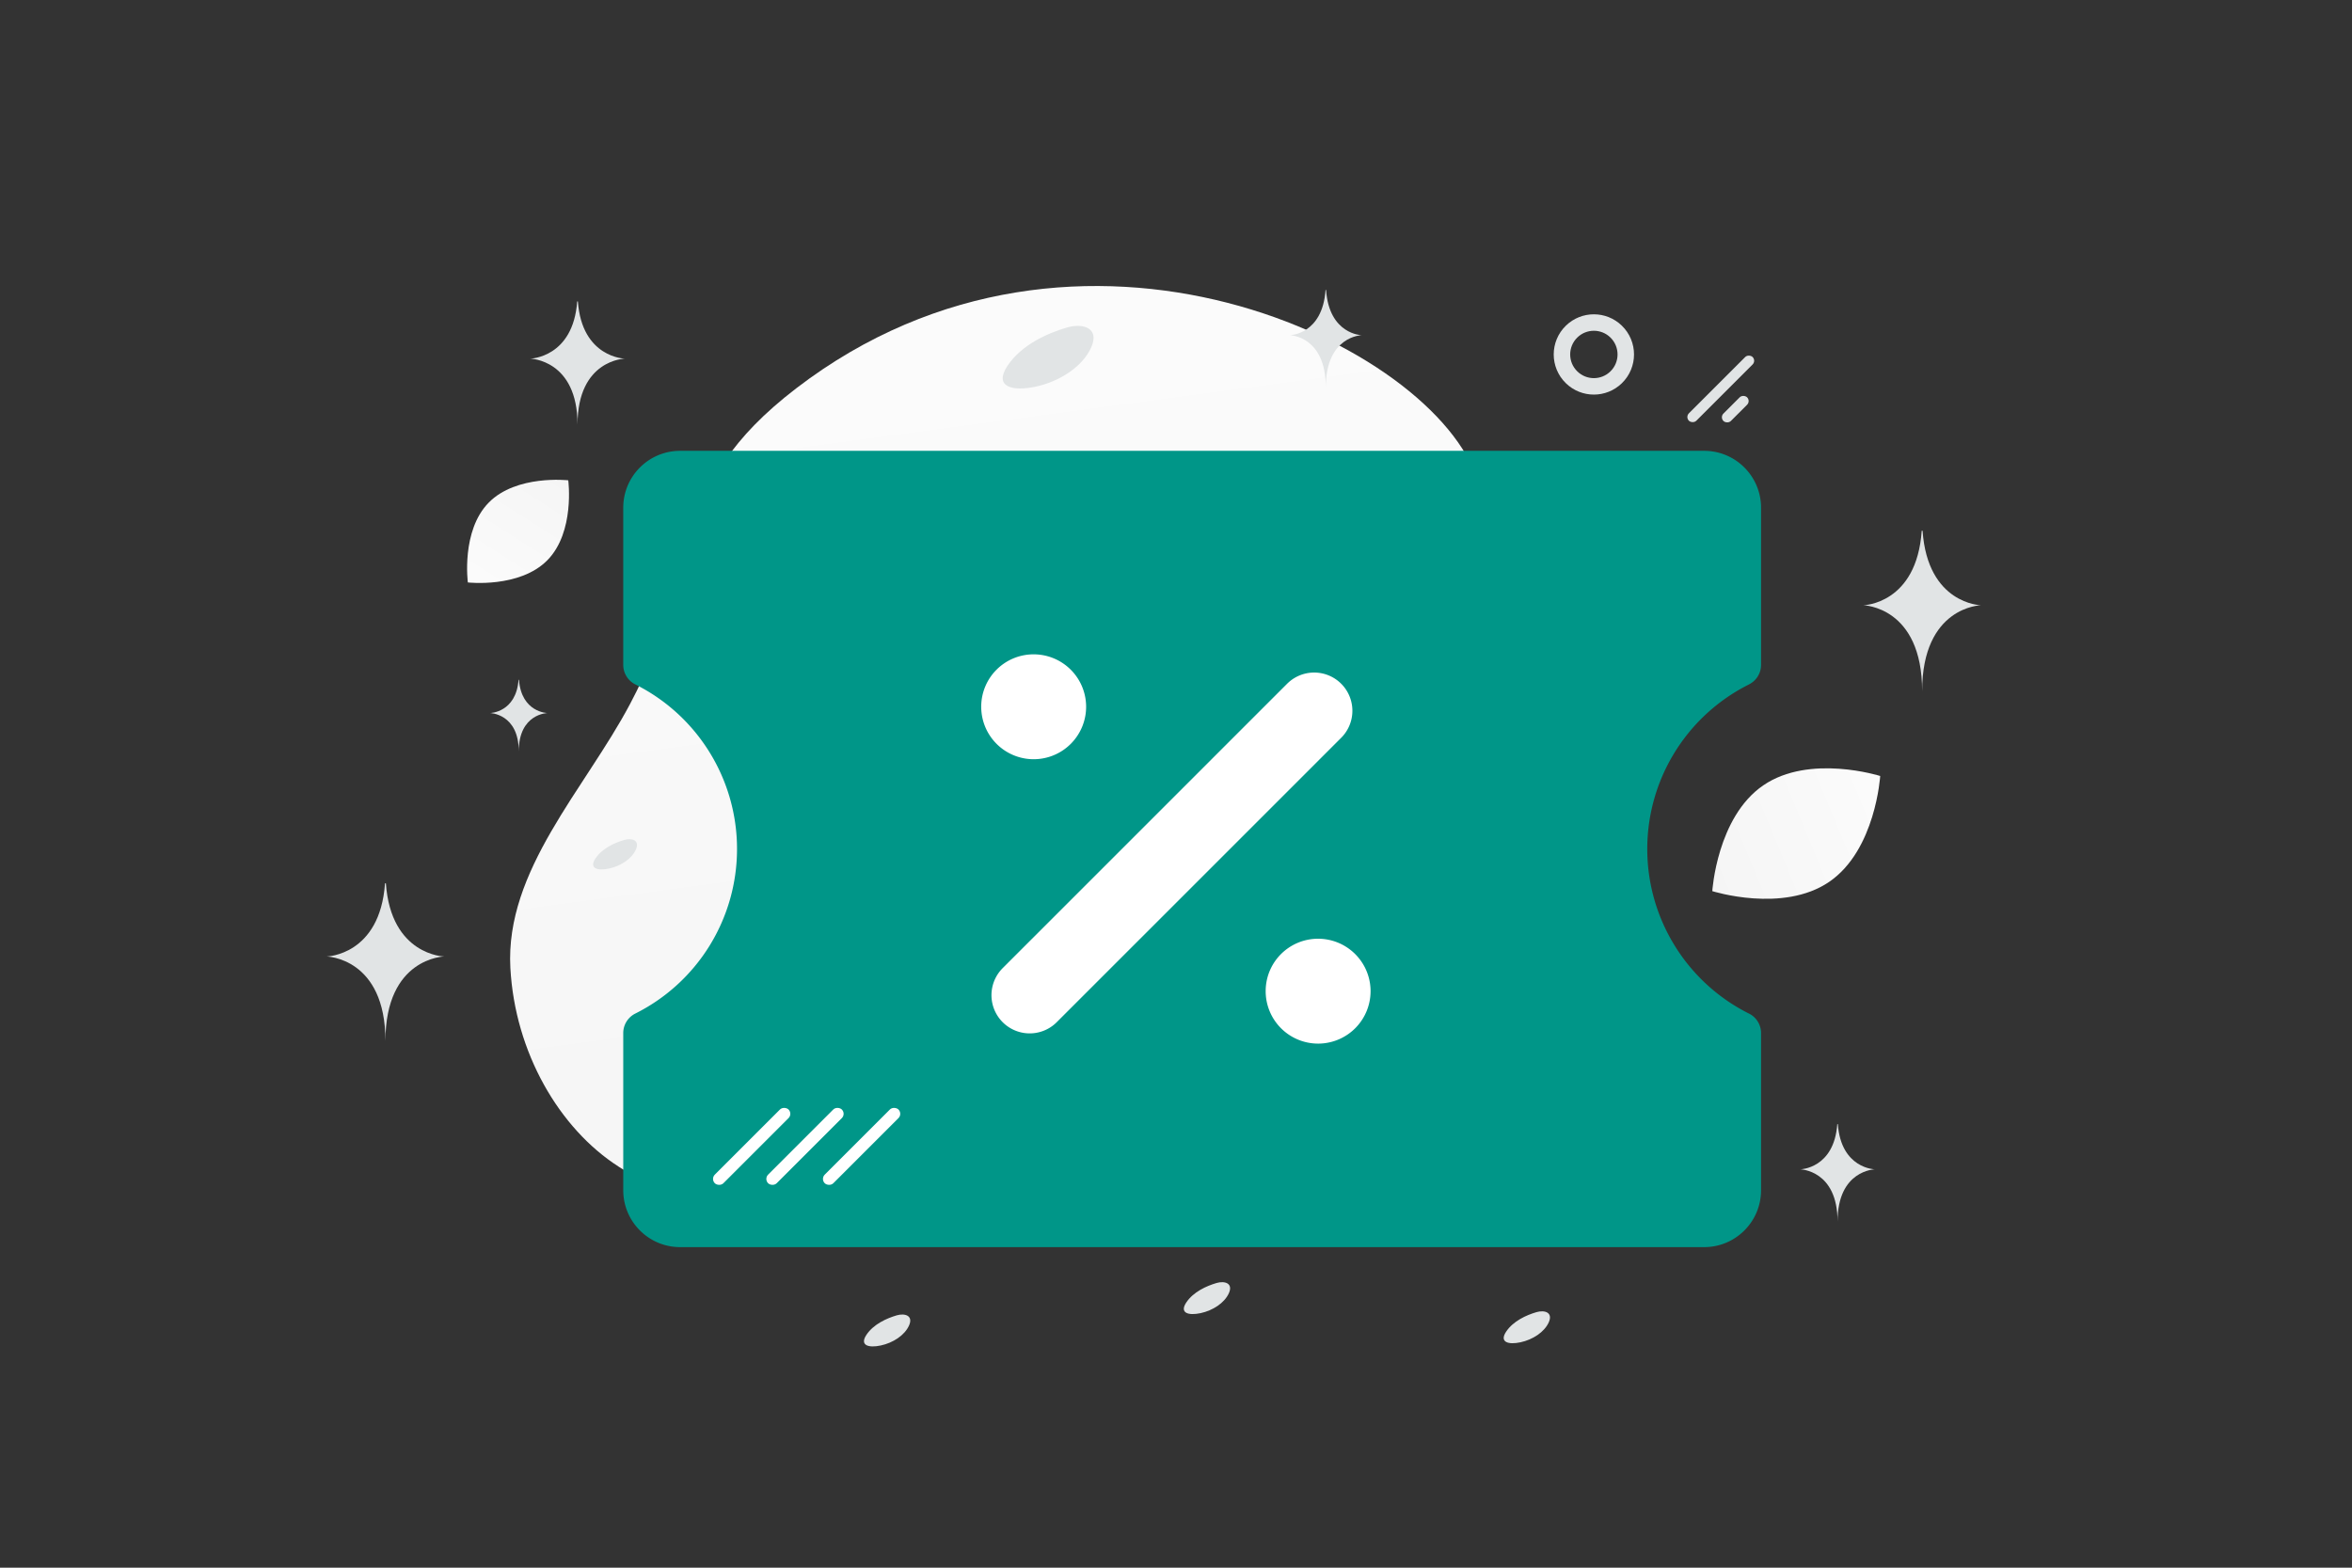 <svg width="900" height="600" viewBox="0 0 900 600" fill="none" xmlns="http://www.w3.org/2000/svg"><rect x="0" y="0" width="900" height="600" fill="#333333" stroke="none"/><path fill="transparent" d="M0 0h900v600H0z"/><path d="M565.436 184.073c-15.831-51.669-152.655-118.356-260.752-35.455-50.274 38.558-34.669 66.229-63.615 120.857-17.255 32.559-47.818 63.604-45.776 100.984 1.756 32.268 18.639 61.45 41.479 76.083 51.367 32.907 132.751 38.493 175.297-58.641 42.546-97.134 194.18-70.565 153.367-203.828z" fill="url(#a)"/><path fill-rule="evenodd" clip-rule="evenodd" d="M673.87 395.373v60.17c0 12.016-9.752 21.769-21.769 21.769H260.257c-12.017 0-21.769-9.753-21.769-21.769v-60.17a8.339 8.339 0 0 1 4.593-7.445 70.399 70.399 0 0 0 38.945-63c0-26.689-15.086-51.07-38.945-63a8.339 8.339 0 0 1-4.593-7.445v-60.17c0-12.016 9.752-21.769 21.769-21.769h391.844c12.017 0 21.769 9.753 21.769 21.769v60.17a8.339 8.339 0 0 1-4.593 7.445l-.958.501a70.403 70.403 0 0 0-37.987 62.499c0 26.667 15.064 51.07 38.923 63h.022a8.339 8.339 0 0 1 4.593 7.445z" fill="#009688"/><path d="m394.017 380.876 108.846-108.845m1.497 101.878c-3.004 0-5.442 2.438-5.42 5.442a5.444 5.444 0 0 0 5.442 5.442 5.444 5.444 0 0 0 5.442-5.442c0-3.004-2.438-5.442-5.464-5.442M395.514 265.063c-3.004 0-5.442 2.438-5.42 5.442a5.444 5.444 0 0 0 5.442 5.442 5.444 5.444 0 0 0 5.442-5.442c0-3.004-2.438-5.442-5.464-5.442" stroke="#fff" stroke-width="29.258" stroke-linecap="round" stroke-linejoin="round"/><rect x="644.844" y="159.604" width="34.477" height="4.017" rx="2.008" transform="rotate(-45 644.844 159.604)" fill="#E1E4E5"/><rect x="658.061" y="159.699" width="12.801" height="4.017" rx="2.008" transform="rotate(-45 658.061 159.699)" fill="#E1E4E5"/><path d="M699.988 337.48c17.74-12.165 19.477-40.487 19.477-40.487s-27.029-8.582-44.762 3.598c-17.741 12.164-19.485 40.471-19.485 40.471s27.03 8.582 44.77-3.582z" fill="url(#b)"/><path d="M408.232 125.358c-7.439 2.188-17.356 6.592-22.697 14.619-5.339 8.027 1.715 9.954 10.803 8 9.087-1.955 17.914-7.589 21.226-15.055 3.313-7.465-3.226-9.361-9.332-7.564zm-65.127 378.074c-3.789 1.115-8.841 3.358-11.562 7.447-2.72 4.089.874 5.071 5.503 4.075 4.629-.995 9.126-3.865 10.813-7.669 1.688-3.803-1.643-4.768-4.754-3.853zm122.392-12.382c-3.789 1.115-8.841 3.359-11.562 7.448-2.72 4.089.874 5.071 5.503 4.075 4.629-.996 9.126-3.866 10.813-7.669 1.688-3.803-1.643-4.769-4.754-3.854zm122.404 11.157c-3.79 1.115-8.842 3.359-11.563 7.448-2.719 4.089.874 5.071 5.504 4.075 4.629-.996 9.125-3.866 10.813-7.669 1.687-3.803-1.644-4.769-4.754-3.854zM238.818 321.489c-3.593 1.057-8.383 3.184-10.963 7.061-2.579 3.877.829 4.808 5.218 3.864s8.653-3.665 10.253-7.271c1.6-3.606-1.558-4.522-4.508-3.654z" fill="#E1E4E5"/><path d="M209.464 214.401c-10.606 10.794-30.437 8.518-30.437 8.518s-2.625-19.777 7.99-30.564c10.606-10.794 30.428-8.525 30.428-8.525s2.624 19.777-7.981 30.571z" fill="url(#c)"/><path clip-rule="evenodd" d="M618.395 144.43c-4.736 4.588-12.259 4.588-16.995 0v0c-4.954-4.799-4.954-12.745 0-17.544v0c4.736-4.588 12.259-4.588 16.995 0v0c4.954 4.799 4.954 12.745 0 17.544v0z" stroke="#E1E4E5" stroke-width="6.3" stroke-linecap="round" stroke-linejoin="round"/><path d="M221.127 115.363h-.263c-1.558 21.571-17.973 21.903-17.973 21.903s18.101.345 18.101 25.27c0-24.925 18.101-25.27 18.101-25.27s-16.408-.332-17.966-21.903zm-22.542 144.811h-.16c-.944 12.541-10.893 12.734-10.893 12.734s10.971.201 10.971 14.692c0-14.491 10.97-14.692 10.97-14.692s-9.944-.193-10.888-12.734zm-50.928 77.89h-.327C145.395 365.655 125 366.08 125 366.08s22.49.442 22.49 32.322c0-31.88 22.489-32.322 22.489-32.322s-20.386-.425-22.322-28.016zm588.021-134.937h-.327c-1.935 28.092-22.33 28.525-22.33 28.525s22.49.45 22.49 32.91c0-32.46 22.489-32.91 22.489-32.91s-20.386-.433-22.322-28.525zm-32.424 227.09h-.208c-1.227 17.056-14.16 17.319-14.16 17.319s14.261.273 14.261 19.981c0-19.708 14.262-19.981 14.262-19.981s-12.928-.263-14.155-17.319zM507.425 110.974h-.199c-1.18 17.057-13.616 17.319-13.616 17.319s13.713.273 13.713 19.981c0-19.708 13.713-19.981 13.713-19.981s-12.431-.262-13.611-17.319z" fill="#E1E4E5"/><rect x="271.884" y="451.212" width="39.896" height="4.648" rx="2.324" transform="rotate(-45 271.884 451.212)" fill="#fff"/><rect x="292.278" y="451.212" width="39.896" height="4.648" rx="2.324" transform="rotate(-45 292.278 451.212)" fill="#fff"/><rect x="313.947" y="451.212" width="39.896" height="4.648" rx="2.324" transform="rotate(-45 313.947 451.212)" fill="#fff"/><defs><linearGradient id="a" x1="335.686" y1="-76.178" x2="456.972" y2="827.641" gradientUnits="userSpaceOnUse"><stop stop-color="#fff"/><stop offset="1" stop-color="#EEE"/></linearGradient><linearGradient id="b" x1="762.096" y1="287.407" x2="574.844" y2="364.888" gradientUnits="userSpaceOnUse"><stop stop-color="#fff"/><stop offset="1" stop-color="#EEE"/></linearGradient><linearGradient id="c" x1="167.15" y1="251.271" x2="243.821" y2="131.083" gradientUnits="userSpaceOnUse"><stop stop-color="#fff"/><stop offset="1" stop-color="#EEE"/></linearGradient></defs></svg>